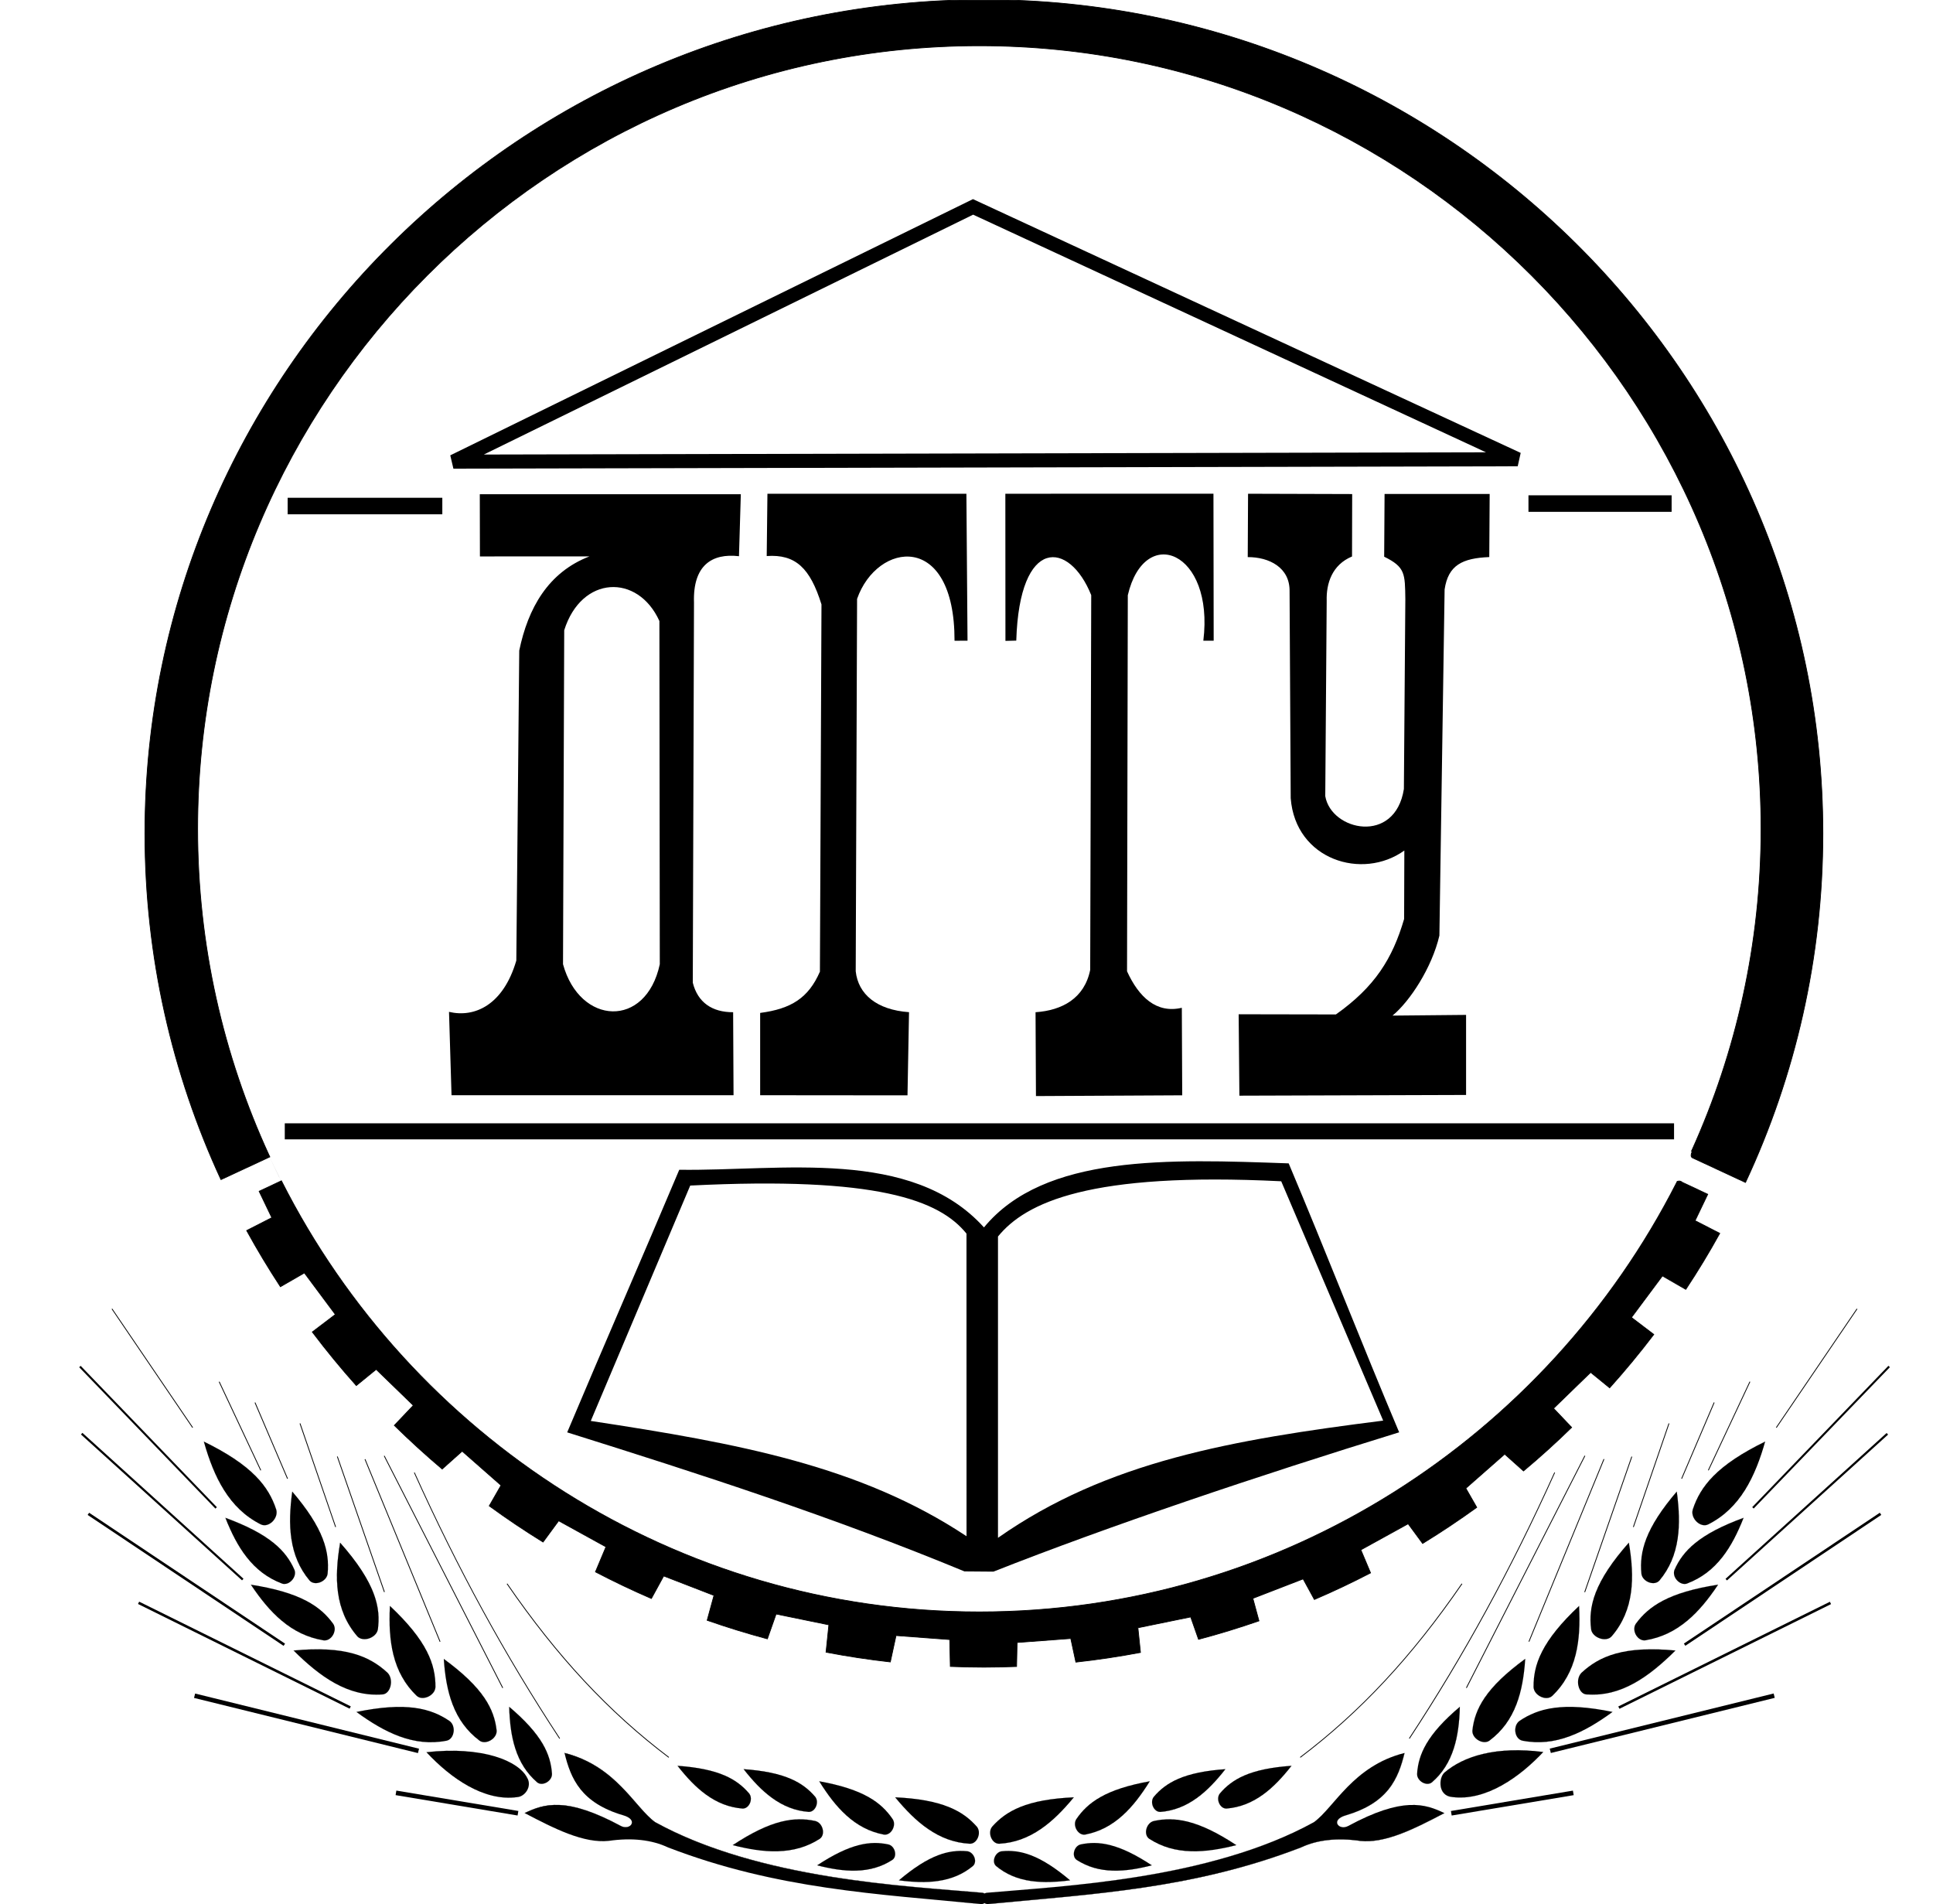 <svg xmlns="http://www.w3.org/2000/svg" width="132" height="130" viewBox="0 0 132 130" fill="none">
    <g clip-path="url(#clip0_468_10)">
        <path d="M19.229 80.639L19.218 80.617L19.196 80.627L17.717 81.322L17.695 81.333L17.705 81.356L18.56 83.136L16.866 84.002L16.844 84.014L16.856 84.037C17.568 85.333 18.33 86.599 19.137 87.831L19.15 87.851L19.17 87.839L20.787 86.908L22.9 89.745L21.346 90.925L21.326 90.94L21.341 90.96C22.284 92.208 23.275 93.415 24.316 94.581L24.332 94.598L24.35 94.583L25.689 93.494L28.224 95.952L26.943 97.3L26.926 97.317L26.944 97.335C27.984 98.356 29.065 99.341 30.179 100.284L30.196 100.298L30.212 100.283L31.561 99.079L34.214 101.41L33.42 102.795L33.409 102.814L33.427 102.828C34.606 103.688 35.822 104.502 37.065 105.271L37.085 105.283L37.098 105.264L38.15 103.831L41.379 105.611L40.67 107.298L40.661 107.319L40.681 107.329C41.916 107.973 43.177 108.574 44.461 109.129L44.481 109.138L44.492 109.118L45.323 107.598L48.755 108.926L48.297 110.602L48.291 110.625L48.313 110.632C49.649 111.099 51.006 111.517 52.381 111.886L52.403 111.892L52.411 111.87L52.999 110.196L56.601 110.934L56.41 112.78L56.408 112.803L56.43 112.807C57.861 113.082 59.31 113.301 60.777 113.466L60.8 113.468L60.804 113.446L61.189 111.666L64.855 111.94L64.894 113.753L64.895 113.776L64.918 113.777C65.674 113.807 66.432 113.826 67.193 113.826C67.933 113.826 68.667 113.807 69.397 113.78L69.421 113.779L69.421 113.756L69.455 112.141L73.12 111.867L73.462 113.458L73.467 113.481L73.49 113.478C74.963 113.316 76.421 113.097 77.858 112.825L77.881 112.821L77.878 112.798L77.706 111.135L81.308 110.397L81.837 111.904L81.845 111.925L81.867 111.92C83.249 111.554 84.612 111.136 85.95 110.672L85.972 110.664L85.966 110.642L85.555 109.127L88.987 107.799L89.744 109.185L89.754 109.205L89.775 109.196C91.068 108.644 92.333 108.043 93.573 107.399L93.593 107.389L93.584 107.368L92.93 105.815L96.159 104.035L97.135 105.362L97.148 105.38L97.168 105.368C98.42 104.6 99.639 103.785 100.827 102.928L100.845 102.915L100.834 102.896L100.099 101.612L102.752 99.28L104.021 100.415L104.037 100.429L104.053 100.415C105.177 99.476 106.261 98.494 107.308 97.472L107.325 97.455L107.308 97.437L106.089 96.156L108.623 93.698L109.901 94.739L109.919 94.754L109.935 94.736C110.979 93.574 111.974 92.369 112.919 91.128L112.934 91.108L112.915 91.093L111.409 89.949L113.523 87.112L115.099 88.019L115.12 88.031L115.133 88.011C115.946 86.782 116.711 85.519 117.426 84.226L117.438 84.203L117.415 84.192L115.753 83.34L116.607 81.56L116.618 81.537L116.595 81.527L114.883 80.723C114.807 80.661 114.743 80.637 114.686 80.633C114.631 80.629 114.584 80.645 114.545 80.658L114.539 80.66L114.53 80.663L114.525 80.672C114.514 80.694 114.506 80.712 114.5 80.724L114.493 80.738L114.491 80.742L114.491 80.742C114.491 80.742 114.491 80.743 114.491 80.743C105.648 98.106 87.611 110.05 66.877 110.05C46.104 110.05 28.041 98.06 19.229 80.639Z" fill="black" stroke="black" stroke-width="0.05"/>
        <path d="M115.565 78.57C115.567 78.57 115.569 78.569 115.571 78.568C115.534 78.654 115.51 78.724 115.496 78.781C115.48 78.847 115.477 78.898 115.486 78.939C115.506 79.024 115.574 79.053 115.639 79.079C115.639 79.079 115.639 79.079 115.64 79.079L119.173 80.722L119.196 80.732L119.206 80.709C122.589 73.46 124.481 65.395 124.481 56.901C124.481 25.55 98.742 -0.021 67.187 -0.021C35.632 -0.021 9.896 25.55 9.896 56.901C9.896 65.319 11.754 73.316 15.078 80.514L15.089 80.537L15.112 80.526L18.404 78.996L18.427 78.985L18.416 78.963C18.402 78.932 18.39 78.905 18.38 78.884C18.372 78.866 18.365 78.852 18.361 78.844C15.242 72.061 13.497 64.522 13.497 56.587C13.497 27.139 37.476 3.124 66.877 3.124C96.278 3.124 120.257 27.142 120.257 56.587C120.257 64.403 118.564 71.835 115.534 78.536L115.51 78.588L115.565 78.57Z" fill="black" stroke="black" stroke-width="0.05"/>
        <path fill-rule="evenodd" clip-rule="evenodd" d="M18.394 78.973C18.578 79.363 19.143 80.498 19.134 80.51C19.158 80.555 19.183 80.604 19.204 80.65" fill="black"/>
        <path fill-rule="evenodd" clip-rule="evenodd" d="M52.406 33.71L52.357 37.963C54.327 37.826 55.321 38.783 56.097 41.267L55.99 66.337C55.207 68.141 54.02 68.879 51.909 69.156V74.775L61.971 74.784L62.075 69.105C59.868 68.949 58.604 67.882 58.435 66.312L58.528 40.889C59.893 36.981 65.196 36.234 65.183 43.746L66.07 43.743L65.993 33.71H52.406Z" fill="black"/>
        <path fill-rule="evenodd" clip-rule="evenodd" d="M68.653 33.71L68.659 43.755L69.399 43.737C69.614 36.588 73.026 36.911 74.517 40.633L74.447 66.218C74.051 68.172 72.517 68.986 70.715 69.108L70.743 74.833L80.731 74.781L80.704 68.806C78.97 69.212 77.767 68.077 76.963 66.315L77.015 40.637C78.163 35.74 82.925 37.637 82.173 43.743H82.879L82.864 33.707L68.653 33.71Z" fill="black"/>
        <path fill-rule="evenodd" clip-rule="evenodd" d="M85.227 33.71L85.205 38.036C86.66 38.03 88.096 38.743 88.062 40.386L88.139 54.496C88.464 58.712 93.042 60.123 95.899 58.069L95.884 62.742C95.092 65.443 93.892 67.373 91.226 69.26L84.585 69.248L84.635 74.806L100.115 74.757V69.291L95.092 69.339C96.277 68.364 97.783 66.068 98.293 63.876L98.649 40.246C98.894 38.582 99.864 38.109 101.699 38.033L101.726 33.725H94.549L94.522 38.008C95.967 38.719 95.942 39.164 95.967 40.911L95.868 53.868C95.27 57.681 90.904 56.73 90.499 54.355L90.597 41.021C90.56 39.841 90.959 38.563 92.327 37.993L92.337 33.731L85.227 33.71Z" fill="black"/>
        <path fill-rule="evenodd" clip-rule="evenodd" d="M32.764 33.744H50.589L50.463 37.975C48.607 37.756 47.306 38.609 47.391 41.143L47.309 67.093C47.646 68.44 48.631 69.114 50.064 69.108L50.092 74.775H30.834L30.662 69.084C32.408 69.498 34.368 68.623 35.258 65.581L35.458 44.417C36.056 41.527 37.428 39.073 40.254 37.987L32.773 37.99L32.764 33.744ZM38.529 43.03L38.447 65.831C39.591 70.001 44.111 70.242 45.056 65.831L45.029 42.399C43.553 39.143 39.705 39.283 38.529 43.03Z" fill="black"/>
        <path fill-rule="evenodd" clip-rule="evenodd" d="M19.643 33.985H30.205V35.113H19.643V33.985Z" fill="black"/>
        <path fill-rule="evenodd" clip-rule="evenodd" d="M104.375 33.817H114.151V34.945H104.375V33.817Z" fill="black"/>
        <path fill-rule="evenodd" clip-rule="evenodd" d="M19.447 76.693H114.317V77.788H19.447V76.693Z" fill="black"/>
        <path d="M35.305 122.508C35.842 122.471 36.084 121.62 35.676 121.23C34.562 120.23 33.019 119.578 29.613 119.813C31.245 121.386 33.056 122.639 35.305 122.508Z" fill="black"/>
        <path fill-rule="evenodd" clip-rule="evenodd" d="M35.363 123.797L27.032 122.407Z" fill="black"/>
        <path d="M27.066 122.25L27.014 122.56L35.345 123.952L35.397 123.642L27.066 122.25Z" fill="black"/>
        <path d="M13.325 115.625L13.25 115.924L28.541 119.69L28.615 119.391L13.325 115.625Z" fill="black"/>
        <path d="M9.503 109.351L9.424 109.509L23.875 116.658L23.955 116.5L9.503 109.351Z" fill="black"/>
        <path d="M6.086 103.281L5.985 103.43L19.365 112.368L19.466 112.219L6.086 103.281Z" fill="black"/>
        <path d="M5.628 97.828L5.528 97.936L16.528 107.896L16.627 107.788L5.628 97.828Z" fill="black"/>
        <path d="M5.508 93.252L5.408 93.347L14.71 102.998L14.81 102.903L5.508 93.252Z" fill="black"/>
        <path d="M7.668 89.344L7.622 89.374L13.134 97.485L13.18 97.454L7.668 89.344Z" fill="black"/>
        <path d="M14.992 94.324L14.942 94.348L17.784 100.398L17.834 100.375L14.992 94.324Z" fill="black"/>
        <path d="M17.438 95.745L17.387 95.767L19.611 100.969L19.662 100.948L17.438 95.745Z" fill="black"/>
        <path d="M20.512 97.173L20.459 97.191L22.894 104.264L22.946 104.247L20.512 97.173Z" fill="black"/>
        <path d="M23.061 99.432L23.009 99.45L26.224 108.703L26.277 108.685L23.061 99.432Z" fill="black"/>
        <path d="M24.949 99.615L24.898 99.636L30.027 112.097L30.078 112.076L24.949 99.615Z" fill="black"/>
        <path d="M26.261 99.383L26.212 99.408L34.307 115.254L34.356 115.229L26.261 99.383Z" fill="black"/>
        <path d="M38.198 118.711C34.464 113.034 31.217 107.093 28.268 100.547L28.317 100.526C31.263 107.068 34.51 113.007 38.244 118.684L38.198 118.711Z" fill="black"/>
        <path d="M45.655 120.005C41.543 116.898 38.03 113.127 34.602 108.142L34.648 108.112C38.073 113.093 41.583 116.858 45.689 119.962L45.655 120.005Z" fill="black"/>
        <path fill-rule="evenodd" clip-rule="evenodd" d="M22.085 111.99C22.622 112.075 23.064 111.328 22.757 110.868C21.901 109.682 20.541 108.725 17.138 108.194C18.363 110.036 19.842 111.615 22.085 111.99Z" fill="black"/>
        <path d="M22.165 112C22.137 112 22.109 111.997 22.082 111.994C21.035 111.82 20.099 111.378 19.225 110.646C18.513 110.049 17.847 109.271 17.132 108.198L17.129 108.192H17.135C18.737 108.442 19.971 108.799 20.9 109.28C21.68 109.686 22.269 110.189 22.754 110.866C22.901 111.088 22.886 111.402 22.717 111.664C22.582 111.875 22.376 112 22.165 112ZM22.085 111.987C22.321 112.024 22.561 111.899 22.717 111.658C22.886 111.399 22.901 111.088 22.754 110.869C21.996 109.817 20.793 108.768 17.145 108.198C18.179 109.753 19.673 111.585 22.085 111.987Z" fill="black"/>
        <path fill-rule="evenodd" clip-rule="evenodd" d="M19.244 108.112C19.729 108.292 20.299 107.673 20.109 107.186C19.554 105.911 18.477 104.762 15.393 103.631C16.16 105.585 17.219 107.344 19.244 108.112Z" fill="black"/>
        <path d="M19.422 108.146C19.364 108.146 19.302 108.137 19.247 108.115L19.244 108.112C18.299 107.753 17.513 107.164 16.844 106.314C16.298 105.622 15.838 104.768 15.39 103.625L15.387 103.619L15.393 103.622C16.844 104.155 17.927 104.719 18.701 105.347C19.348 105.872 19.796 106.454 20.112 107.179C20.204 107.414 20.128 107.704 19.913 107.917C19.769 108.07 19.594 108.146 19.422 108.146ZM19.244 108.109C19.459 108.189 19.713 108.115 19.91 107.917C20.122 107.704 20.198 107.417 20.106 107.186C19.615 106.058 18.704 104.847 15.399 103.634C16.047 105.283 17.068 107.28 19.244 108.109Z" fill="black"/>
        <path fill-rule="evenodd" clip-rule="evenodd" d="M17.808 104.075C18.336 104.335 19.032 103.664 18.863 103.069C18.363 101.518 17.265 100.06 13.92 98.426C14.592 100.801 15.614 102.972 17.808 104.075Z" fill="black"/>
        <path d="M18.06 104.138C17.974 104.138 17.888 104.119 17.808 104.08C17.28 103.814 16.795 103.473 16.369 103.064C15.973 102.686 15.611 102.238 15.292 101.729C14.745 100.86 14.31 99.812 13.92 98.427L13.917 98.421L13.923 98.424C15.5 99.193 16.657 99.964 17.461 100.778C18.136 101.458 18.581 102.186 18.867 103.071C18.962 103.412 18.774 103.753 18.544 103.946C18.391 104.071 18.219 104.138 18.06 104.138ZM17.811 104.074C18.035 104.183 18.308 104.131 18.541 103.939C18.768 103.75 18.956 103.409 18.86 103.074C18.419 101.702 17.513 100.19 13.926 98.437C14.494 100.44 15.448 102.888 17.811 104.074Z" fill="black"/>
        <path fill-rule="evenodd" clip-rule="evenodd" d="M21.133 107.901C21.477 108.303 22.296 107.998 22.37 107.446C22.517 105.983 22.137 104.383 19.958 101.837C19.654 104.041 19.712 106.203 21.133 107.901Z" fill="black"/>
        <path d="M21.564 108.091C21.389 108.091 21.235 108.027 21.131 107.905C20.468 107.112 20.066 106.182 19.897 105.061C19.759 104.149 19.781 103.125 19.956 101.838V101.832L19.962 101.838C20.987 103.039 21.668 104.088 22.039 105.051C22.352 105.856 22.456 106.618 22.374 107.451C22.331 107.768 22.048 107.984 21.791 108.06C21.711 108.079 21.634 108.091 21.564 108.091ZM21.137 107.902C21.281 108.073 21.527 108.127 21.791 108.051C22.048 107.978 22.325 107.762 22.367 107.448C22.496 106.152 22.297 104.576 19.962 101.844C19.707 103.707 19.609 106.073 21.137 107.902Z" fill="black"/>
        <path fill-rule="evenodd" clip-rule="evenodd" d="M24.399 111.715C24.776 112.142 25.706 111.828 25.804 111.249C26.007 109.712 25.617 108.026 23.23 105.325C22.834 107.645 22.843 109.913 24.399 111.715Z" fill="black"/>
        <path d="M24.89 111.917C24.688 111.917 24.509 111.847 24.396 111.719C24.022 111.286 23.721 110.804 23.5 110.286C23.297 109.807 23.153 109.28 23.076 108.716C22.945 107.756 22.994 106.679 23.224 105.329V105.323L23.227 105.329C24.353 106.6 25.093 107.713 25.485 108.728C25.817 109.576 25.915 110.38 25.801 111.255C25.777 111.402 25.697 111.539 25.574 111.652C25.461 111.755 25.31 111.838 25.151 111.883C25.068 111.905 24.976 111.917 24.89 111.917ZM24.402 111.716C24.565 111.899 24.853 111.96 25.157 111.874C25.501 111.777 25.755 111.533 25.805 111.252C25.983 109.893 25.795 108.234 23.236 105.338C22.898 107.289 22.73 109.78 24.402 111.716Z" fill="black"/>
        <path fill-rule="evenodd" clip-rule="evenodd" d="M26.133 115.685C26.691 115.633 26.906 114.651 26.461 114.206C25.249 113.078 23.601 112.355 20.051 112.688C21.831 114.465 23.782 115.874 26.133 115.685Z" fill="black"/>
        <path d="M25.712 115.704C25.286 115.704 24.862 115.652 24.442 115.548C23.926 115.42 23.398 115.213 22.877 114.926C21.987 114.439 21.088 113.728 20.048 112.689L20.041 112.683H20.048C21.72 112.524 23.055 112.594 24.132 112.893C25.031 113.143 25.77 113.557 26.461 114.201C26.737 114.475 26.746 114.923 26.636 115.225C26.538 115.496 26.354 115.664 26.133 115.685H26.13C25.991 115.701 25.85 115.704 25.712 115.704ZM20.057 112.692C21.478 114.109 23.383 115.701 25.715 115.701C25.853 115.701 25.991 115.695 26.133 115.682H26.136C26.354 115.661 26.535 115.496 26.633 115.228C26.74 114.929 26.734 114.484 26.458 114.21C25.55 113.365 24.325 112.609 21.674 112.609C21.186 112.609 20.649 112.634 20.057 112.692Z" fill="black"/>
        <path fill-rule="evenodd" clip-rule="evenodd" d="M30.497 118.844C31.037 118.735 31.166 117.838 30.696 117.497C29.426 116.634 27.769 116.18 24.344 116.881C26.219 118.259 28.229 119.283 30.497 118.844Z" fill="black"/>
        <path d="M29.428 118.951C28.723 118.951 28.011 118.816 27.271 118.545C26.366 118.213 25.436 117.685 24.341 116.884L24.334 116.881H24.341C25.955 116.551 27.256 116.46 28.324 116.6C29.217 116.719 29.971 117.003 30.692 117.493C30.959 117.688 31.021 118.051 30.959 118.323C30.898 118.603 30.723 118.801 30.49 118.847C30.14 118.917 29.787 118.951 29.428 118.951ZM24.353 116.884C25.933 118.042 28.06 119.313 30.496 118.841C30.726 118.795 30.898 118.6 30.959 118.323C31.018 118.054 30.959 117.695 30.696 117.499C29.569 116.737 28.023 116.134 24.353 116.884Z" fill="black"/>
        <path fill-rule="evenodd" clip-rule="evenodd" d="M28.45 115.776C28.855 116.157 29.702 115.764 29.733 115.187C29.751 113.666 29.196 112.06 26.627 109.645C26.508 111.947 26.771 114.163 28.45 115.776Z" fill="black"/>
        <path d="M28.861 115.932C28.701 115.932 28.554 115.88 28.45 115.779C27.667 115.026 27.145 114.109 26.863 112.972C26.63 112.045 26.556 110.99 26.624 109.649V109.643L26.63 109.649C27.839 110.786 28.668 111.801 29.155 112.755C29.564 113.554 29.751 114.328 29.738 115.194C29.732 115.337 29.671 115.481 29.567 115.603C29.468 115.715 29.336 115.81 29.189 115.868C29.076 115.908 28.965 115.932 28.861 115.932ZM28.453 115.776C28.625 115.938 28.907 115.972 29.183 115.862C29.499 115.734 29.714 115.472 29.729 115.194C29.748 113.85 29.383 112.246 26.63 109.661C26.529 111.597 26.648 114.042 28.453 115.776Z" fill="black"/>
        <path fill-rule="evenodd" clip-rule="evenodd" d="M32.742 118.838C33.175 119.155 33.948 118.698 33.911 118.155C33.761 116.722 33.049 115.268 30.306 113.262C30.45 115.436 30.95 117.494 32.742 118.838Z" fill="black"/>
        <path d="M33.08 118.944C32.954 118.944 32.837 118.911 32.742 118.84C31.905 118.212 31.303 117.402 30.904 116.362C30.579 115.514 30.389 114.53 30.306 113.261V113.255L30.312 113.258C31.604 114.204 32.512 115.075 33.086 115.92C33.568 116.627 33.832 117.337 33.918 118.151C33.936 118.411 33.764 118.679 33.479 118.834C33.344 118.908 33.209 118.944 33.08 118.944ZM32.745 118.834C32.936 118.975 33.215 118.972 33.476 118.828C33.758 118.676 33.927 118.411 33.908 118.151C33.776 116.886 33.249 115.417 30.312 113.265C30.432 115.103 30.818 117.389 32.745 118.834Z" fill="black"/>
        <path fill-rule="evenodd" clip-rule="evenodd" d="M35.32 122.695C35.857 122.658 36.348 121.951 35.998 121.378C35.424 120.234 32.991 119.201 29.124 119.631C30.747 121.375 33.061 123.015 35.32 122.695Z" fill="black"/>
        <path d="M34.74 122.737C33.868 122.737 32.942 122.469 31.981 121.938C31.021 121.408 30.033 120.609 29.121 119.633L29.118 119.627H29.124C30.901 119.429 32.515 119.527 33.798 119.911C34.362 120.078 34.844 120.298 35.228 120.56C35.593 120.81 35.854 121.085 36.001 121.377C36.151 121.627 36.157 121.926 36.013 122.2C35.866 122.484 35.593 122.679 35.32 122.697C35.13 122.725 34.936 122.737 34.74 122.737ZM29.13 119.633C30.039 120.606 32.3 122.731 34.746 122.731C34.936 122.731 35.126 122.719 35.32 122.691C35.593 122.673 35.863 122.478 36.01 122.197C36.151 121.926 36.148 121.627 35.998 121.38C35.516 120.417 33.746 119.533 30.88 119.533C30.333 119.533 29.753 119.566 29.13 119.633Z" fill="black"/>
        <path fill-rule="evenodd" clip-rule="evenodd" d="M36.673 121.682C37.032 121.987 37.707 121.603 37.692 121.109C37.609 119.804 37.047 118.456 34.773 116.533C34.826 118.511 35.188 120.395 36.673 121.682Z" fill="black"/>
        <path d="M36.983 121.794C36.866 121.794 36.762 121.757 36.676 121.687L36.67 121.681C35.977 121.081 35.489 120.325 35.182 119.364C34.93 118.584 34.801 117.681 34.77 116.529V116.523L34.777 116.529C35.848 117.434 36.593 118.261 37.06 119.05C37.446 119.712 37.649 120.364 37.698 121.108C37.707 121.392 37.492 121.62 37.278 121.724C37.176 121.77 37.078 121.794 36.983 121.794ZM36.673 121.678C36.826 121.809 37.05 121.825 37.271 121.718C37.486 121.617 37.698 121.389 37.689 121.108C37.615 119.956 37.213 118.602 34.777 116.538C34.823 118.209 35.077 120.297 36.673 121.678Z" fill="black"/>
        <path fill-rule="evenodd" clip-rule="evenodd" d="M67 129.996C59.979 129.319 53.017 128.983 45.618 126.13C44.501 125.606 43.145 125.456 41.559 125.685C39.84 125.859 37.84 124.84 35.83 123.785C37.164 123.151 38.683 122.661 42.409 124.676C43.041 124.996 43.648 124.246 42.544 123.932C39.693 123.093 38.972 121.447 38.551 119.685C42.071 120.578 43.323 123.377 44.731 124.407C51.878 128.34 61.845 128.767 67.058 129.227C67.506 129.252 67.46 130.023 67 129.996Z" fill="black"/>
        <path d="M67.025 129.998C67.015 129.998 67.009 129.998 67 129.998C66.165 129.919 65.315 129.839 64.496 129.766C61.458 129.492 58.316 129.205 55.183 128.681C53.495 128.397 51.949 128.071 50.448 127.681C48.764 127.242 47.183 126.736 45.618 126.129C44.504 125.608 43.139 125.459 41.559 125.684C40.782 125.763 39.88 125.602 38.8 125.196C37.855 124.84 36.894 124.346 35.826 123.785L35.82 123.782L35.826 123.779C36.471 123.474 37.186 123.178 38.22 123.23C39.349 123.285 40.721 123.757 42.408 124.669C42.669 124.8 42.903 124.742 43.022 124.654C43.12 124.581 43.166 124.477 43.148 124.373C43.13 124.267 43.022 124.068 42.544 123.931C41.236 123.547 40.285 122.965 39.635 122.154C39.012 121.373 38.735 120.468 38.548 119.681V119.675H38.554C39.647 119.953 40.617 120.434 41.516 121.151C42.295 121.773 42.903 122.468 43.437 123.084C43.906 123.623 44.308 124.087 44.734 124.398C51.166 127.937 60.056 128.65 65.368 129.077C65.972 129.126 66.543 129.172 67.061 129.218C67.184 129.224 67.279 129.288 67.335 129.394C67.405 129.532 67.393 129.718 67.307 129.846C67.236 129.946 67.138 129.998 67.025 129.998ZM67 129.992C67.123 129.998 67.227 129.949 67.295 129.849C67.377 129.724 67.39 129.541 67.322 129.403C67.27 129.297 67.175 129.236 67.055 129.23C66.537 129.184 65.966 129.138 65.361 129.089C62.56 128.864 59.071 128.583 55.401 127.913C53.406 127.547 51.553 127.096 49.893 126.574C47.969 125.968 46.229 125.239 44.725 124.413C44.299 124.102 43.897 123.635 43.427 123.099C42.347 121.858 41.006 120.319 38.554 119.694C38.935 121.291 39.592 123.065 42.544 123.934C43.028 124.071 43.133 124.273 43.154 124.379C43.173 124.486 43.127 124.593 43.028 124.666C42.906 124.757 42.672 124.815 42.408 124.681C38.769 122.712 37.223 123.132 35.839 123.788C37.557 124.69 39.484 125.702 41.169 125.702C41.301 125.702 41.433 125.696 41.562 125.684C42.353 125.571 43.096 125.553 43.768 125.626C44.443 125.699 45.066 125.87 45.621 126.132C52.139 128.647 58.423 129.218 64.499 129.766C65.315 129.833 66.165 129.91 67 129.992Z" fill="black"/>
        <path fill-rule="evenodd" clip-rule="evenodd" d="M66.429 127.406C66.764 127.123 66.509 126.452 66.049 126.391C64.831 126.272 63.502 126.586 61.385 128.376C63.223 128.619 65.018 128.571 66.429 127.406Z" fill="black"/>
        <path d="M63.002 128.499C62.517 128.499 61.986 128.459 61.388 128.377H61.381L61.388 128.371C62.385 127.526 63.259 126.968 64.057 126.663C64.726 126.407 65.361 126.319 66.055 126.386C66.316 126.419 66.497 126.651 66.561 126.861C66.626 127.081 66.579 127.285 66.435 127.407C65.775 127.953 65.002 128.282 64.069 128.422C63.735 128.474 63.382 128.499 63.002 128.499ZM61.394 128.371C62.943 128.578 64.913 128.657 66.429 127.404C66.57 127.285 66.616 127.084 66.552 126.864C66.49 126.654 66.309 126.425 66.052 126.392C64.975 126.288 63.664 126.453 61.394 128.371Z" fill="black"/>
        <path fill-rule="evenodd" clip-rule="evenodd" d="M60.93 126.986C61.295 126.745 61.123 126.047 60.675 125.931C59.482 125.669 58.122 125.824 55.805 127.352C57.6 127.815 59.389 127.977 60.93 126.986Z" fill="black"/>
        <path d="M58.276 127.721C57.558 127.721 56.766 127.602 55.806 127.355L55.799 127.352L55.806 127.349C56.898 126.63 57.831 126.178 58.662 125.968C59.356 125.791 59.997 125.779 60.678 125.928C60.936 125.993 61.087 126.242 61.123 126.462C61.163 126.688 61.09 126.886 60.933 126.989C60.215 127.453 59.408 127.691 58.463 127.718C58.401 127.721 58.34 127.721 58.276 127.721ZM55.815 127.349C57.328 127.739 59.273 128.047 60.93 126.983C61.083 126.88 61.154 126.688 61.117 126.462C61.08 126.246 60.93 125.999 60.675 125.935C59.62 125.703 58.297 125.715 55.815 127.349Z" fill="black"/>
        <path fill-rule="evenodd" clip-rule="evenodd" d="M55.97 125.551C56.394 125.27 56.194 124.463 55.676 124.331C54.292 124.027 52.721 124.206 50.039 125.975C52.113 126.508 54.184 126.697 55.97 125.551Z" fill="black"/>
        <path d="M52.897 126.398C52.065 126.398 51.151 126.261 50.037 125.975L50.031 125.972L50.037 125.968C51.301 125.136 52.381 124.612 53.345 124.368C54.148 124.164 54.891 124.151 55.677 124.322C55.974 124.398 56.149 124.685 56.192 124.938C56.238 125.2 56.155 125.429 55.974 125.548C55.143 126.084 54.207 126.359 53.117 126.392C53.041 126.398 52.97 126.398 52.897 126.398ZM50.046 125.972C51.798 126.423 54.053 126.779 55.968 125.548C56.149 125.429 56.229 125.203 56.183 124.944C56.14 124.694 55.965 124.408 55.674 124.334C54.449 124.063 52.921 124.078 50.046 125.972Z" fill="black"/>
        <path fill-rule="evenodd" clip-rule="evenodd" d="M66.214 125.877C66.727 125.902 67.049 125.124 66.705 124.71C65.76 123.643 64.376 122.859 61.133 122.71C62.501 124.378 64.076 125.759 66.214 125.877Z" fill="black"/>
        <path d="M66.236 125.883C66.23 125.883 66.22 125.883 66.214 125.883C65.217 125.825 64.29 125.499 63.382 124.877C62.642 124.374 61.928 123.685 61.13 122.716L61.123 122.709H61.13C62.658 122.78 63.852 122.993 64.778 123.365C65.555 123.676 66.165 124.103 66.702 124.709C66.899 124.947 66.868 125.286 66.751 125.517C66.641 125.746 66.448 125.883 66.236 125.883ZM66.214 125.874C66.22 125.874 66.23 125.874 66.236 125.874C66.444 125.874 66.635 125.74 66.751 125.511C66.868 125.283 66.895 124.947 66.702 124.712C65.868 123.77 64.616 122.874 61.139 122.716C62.296 124.118 63.916 125.746 66.214 125.874Z" fill="black"/>
        <path fill-rule="evenodd" clip-rule="evenodd" d="M60.35 125.252C60.831 125.337 61.233 124.645 60.963 124.209C60.206 123.081 58.996 122.164 55.946 121.615C57.026 123.365 58.34 124.868 60.35 125.252Z" fill="black"/>
        <path d="M60.433 125.264C60.405 125.264 60.378 125.261 60.35 125.258C59.411 125.078 58.576 124.652 57.8 123.95C57.165 123.38 56.576 122.64 55.944 121.621L55.94 121.615H55.947C57.383 121.874 58.484 122.228 59.316 122.694C60.012 123.085 60.534 123.566 60.967 124.21C61.123 124.46 61.05 124.777 60.911 124.981C60.786 125.161 60.611 125.264 60.433 125.264ZM60.35 125.249C60.553 125.286 60.761 125.182 60.905 124.975C61.044 124.774 61.114 124.46 60.961 124.213C60.292 123.216 59.221 122.213 55.953 121.621C56.864 123.094 58.19 124.838 60.35 125.249Z" fill="black"/>
        <path fill-rule="evenodd" clip-rule="evenodd" d="M55.21 123.703C55.661 123.733 55.965 123.053 55.67 122.678C54.857 121.715 53.648 120.989 50.782 120.788C51.954 122.294 53.317 123.55 55.21 123.703Z" fill="black"/>
        <path d="M55.241 123.709C55.232 123.709 55.219 123.709 55.21 123.709C54.327 123.639 53.513 123.328 52.725 122.758C52.083 122.295 51.464 121.673 50.779 120.795L50.776 120.789H50.782C52.132 120.883 53.185 121.1 53.998 121.447C54.679 121.74 55.21 122.13 55.674 122.679C55.842 122.892 55.809 123.191 55.701 123.395C55.594 123.593 55.422 123.709 55.241 123.709ZM55.21 123.7C55.404 123.712 55.581 123.596 55.695 123.392C55.802 123.191 55.836 122.895 55.667 122.685C54.949 121.831 53.86 121.014 50.788 120.798C51.779 122.063 53.179 123.535 55.21 123.7Z" fill="black"/>
        <path fill-rule="evenodd" clip-rule="evenodd" d="M50.697 123.475C51.148 123.505 51.452 122.825 51.157 122.45C50.344 121.487 49.135 120.761 46.269 120.56C47.441 122.063 48.803 123.319 50.697 123.475Z" fill="black"/>
        <path d="M50.727 123.478C50.718 123.478 50.706 123.478 50.697 123.478C49.813 123.408 49 123.097 48.211 122.527C47.57 122.063 46.95 121.441 46.266 120.563L46.263 120.557H46.269C47.619 120.652 48.671 120.868 49.484 121.216C50.166 121.508 50.697 121.899 51.16 122.447C51.329 122.661 51.295 122.959 51.188 123.164C51.08 123.362 50.908 123.478 50.727 123.478ZM50.697 123.469C50.887 123.481 51.068 123.365 51.178 123.161C51.286 122.959 51.319 122.664 51.151 122.453C50.433 121.6 49.343 120.783 46.272 120.566C47.266 121.831 48.665 123.304 50.697 123.469Z" fill="black"/>
        <path fill-rule="evenodd" clip-rule="evenodd" d="M99.097 123.797L107.428 122.407Z" fill="black"/>
        <path d="M107.411 122.252L99.08 123.644L99.132 123.953L107.463 122.562L107.411 122.252Z" fill="black"/>
        <path d="M121.119 115.621L105.828 119.385L105.903 119.684L121.193 115.919L121.119 115.621Z" fill="black"/>
        <path d="M124.96 109.359L110.508 116.508L110.588 116.666L125.039 109.518L124.96 109.359Z" fill="black"/>
        <path d="M128.368 103.28L114.988 112.214L115.089 112.364L128.469 103.429L128.368 103.28Z" fill="black"/>
        <path d="M128.833 97.837L117.832 107.795L117.931 107.903L128.932 97.945L128.833 97.837Z" fill="black"/>
        <path d="M128.956 93.248L119.655 102.899L119.754 102.994L129.056 93.343L128.956 93.248Z" fill="black"/>
        <path d="M126.79 89.345L121.276 97.454L121.322 97.485L126.836 89.376L126.79 89.345Z" fill="black"/>
        <path d="M119.474 94.321L116.634 100.372L116.684 100.395L119.524 94.344L119.474 94.321Z" fill="black"/>
        <path d="M117.031 95.742L114.809 100.946L114.86 100.967L117.082 95.764L117.031 95.742Z" fill="black"/>
        <path d="M113.945 97.174L111.513 104.248L111.566 104.265L113.997 97.192L113.945 97.174Z" fill="black"/>
        <path d="M111.407 99.44L108.189 108.693L108.242 108.711L111.459 99.458L111.407 99.44Z" fill="black"/>
        <path d="M109.506 99.607L104.381 112.07L104.432 112.091L109.557 99.628L109.506 99.607Z" fill="black"/>
        <path d="M108.205 99.378L100.111 115.226L100.161 115.251L108.254 99.403L108.205 99.378Z" fill="black"/>
        <path d="M96.261 118.712L96.215 118.681C99.947 113.008 103.193 107.069 106.142 100.523L106.191 100.545C103.242 107.093 99.996 113.035 96.261 118.712Z" fill="black"/>
        <path d="M88.805 120.005L88.771 119.962C92.88 116.859 96.387 113.094 99.812 108.112L99.858 108.143C96.43 113.127 92.917 116.895 88.805 120.005Z" fill="black"/>
        <path fill-rule="evenodd" clip-rule="evenodd" d="M112.374 111.989C111.837 112.075 111.396 111.328 111.702 110.868C112.559 109.682 113.918 108.724 117.321 108.194C116.097 110.035 114.618 111.614 112.374 111.989Z" fill="black"/>
        <path d="M112.295 111.999C112.083 111.999 111.878 111.874 111.74 111.66C111.571 111.398 111.555 111.084 111.703 110.862C112.191 110.185 112.78 109.682 113.559 109.276C114.489 108.792 115.723 108.435 117.324 108.188H117.33L117.327 108.194C116.612 109.267 115.95 110.048 115.235 110.642C114.36 111.374 113.424 111.816 112.378 111.99C112.35 111.996 112.323 111.999 112.295 111.999ZM117.315 108.197C113.667 108.764 112.464 109.816 111.706 110.868C111.559 111.087 111.574 111.398 111.743 111.657C111.896 111.895 112.138 112.023 112.375 111.987C114.787 111.584 116.281 109.752 117.315 108.197Z" fill="black"/>
        <path fill-rule="evenodd" clip-rule="evenodd" d="M115.213 108.112C114.728 108.292 114.158 107.673 114.348 107.185C114.903 105.911 115.98 104.761 119.064 103.63C118.3 105.585 117.241 107.344 115.213 108.112Z" fill="black"/>
        <path d="M115.035 108.146C114.867 108.146 114.689 108.066 114.544 107.92C114.333 107.707 114.253 107.417 114.345 107.182C114.661 106.457 115.109 105.875 115.756 105.35C116.53 104.722 117.61 104.158 119.064 103.625L119.071 103.622L119.067 103.628C118.619 104.768 118.159 105.622 117.613 106.317C116.944 107.167 116.158 107.756 115.213 108.115L115.21 108.118C115.155 108.137 115.097 108.146 115.035 108.146ZM119.061 103.634C115.756 104.847 114.845 106.057 114.354 107.185C114.262 107.417 114.342 107.704 114.551 107.917C114.747 108.115 114.999 108.188 115.213 108.109H115.216C117.392 107.28 118.414 105.283 119.061 103.634Z" fill="black"/>
        <path fill-rule="evenodd" clip-rule="evenodd" d="M116.651 104.075C116.123 104.335 115.427 103.664 115.595 103.069C116.095 101.518 117.194 100.06 120.539 98.426C119.864 100.801 118.845 102.972 116.651 104.075Z" fill="black"/>
        <path d="M116.4 104.138C116.238 104.138 116.069 104.071 115.912 103.946C115.682 103.756 115.495 103.412 115.59 103.071C115.876 102.186 116.321 101.458 116.996 100.778C117.8 99.964 118.96 99.196 120.534 98.424L120.54 98.421L120.537 98.427C120.144 99.812 119.708 100.86 119.165 101.729C118.846 102.238 118.484 102.686 118.088 103.064C117.662 103.473 117.177 103.814 116.649 104.08C116.572 104.119 116.489 104.138 116.4 104.138ZM120.534 98.437C116.947 100.19 116.041 101.702 115.599 103.074C115.504 103.412 115.692 103.753 115.919 103.939C116.152 104.131 116.425 104.183 116.649 104.074C119.012 102.888 119.966 100.44 120.534 98.437Z" fill="black"/>
        <path fill-rule="evenodd" clip-rule="evenodd" d="M113.325 107.902C112.982 108.305 112.162 108 112.089 107.448C111.942 105.985 112.322 104.384 114.501 101.838C114.805 104.043 114.746 106.204 113.325 107.902Z" fill="black"/>
        <path d="M112.896 108.091C112.822 108.091 112.746 108.079 112.669 108.058C112.411 107.982 112.129 107.765 112.086 107.448C112.003 106.616 112.107 105.851 112.42 105.049C112.792 104.089 113.473 103.037 114.498 101.836L114.504 101.83V101.836C114.682 103.122 114.7 104.147 114.562 105.058C114.393 106.18 113.991 107.11 113.329 107.902C113.224 108.027 113.071 108.091 112.896 108.091ZM114.498 101.845C112.163 104.576 111.963 106.153 112.092 107.448C112.135 107.762 112.414 107.976 112.669 108.052C112.933 108.128 113.178 108.073 113.323 107.902C114.851 106.073 114.752 103.708 114.498 101.845Z" fill="black"/>
        <path fill-rule="evenodd" clip-rule="evenodd" d="M110.061 111.715C109.684 112.142 108.754 111.828 108.656 111.249C108.453 109.712 108.843 108.026 111.23 105.325C111.626 107.645 111.617 109.913 110.061 111.715Z" fill="black"/>
        <path d="M109.57 111.917C109.484 111.917 109.395 111.905 109.303 111.877C109.143 111.831 108.993 111.749 108.88 111.645C108.757 111.533 108.677 111.395 108.652 111.249C108.539 110.374 108.637 109.572 108.968 108.722C109.364 107.707 110.104 106.594 111.227 105.323L111.23 105.316V105.323C111.463 106.673 111.509 107.749 111.377 108.71C111.301 109.274 111.159 109.801 110.954 110.28C110.733 110.798 110.432 111.28 110.058 111.712C109.947 111.85 109.769 111.917 109.57 111.917ZM111.227 105.335C108.668 108.231 108.478 109.889 108.659 111.249C108.708 111.53 108.959 111.773 109.306 111.871C109.61 111.956 109.898 111.895 110.061 111.712C111.73 109.78 111.561 107.289 111.227 105.335Z" fill="black"/>
        <path fill-rule="evenodd" clip-rule="evenodd" d="M108.326 115.684C107.768 115.632 107.553 114.651 107.998 114.205C109.21 113.077 110.858 112.355 114.408 112.687C112.628 114.465 110.677 115.873 108.326 115.684Z" fill="black"/>
        <path d="M108.747 115.703C108.609 115.703 108.468 115.697 108.33 115.688H108.327C108.106 115.667 107.922 115.499 107.824 115.228C107.713 114.926 107.722 114.478 107.999 114.203C108.689 113.56 109.428 113.145 110.328 112.895C111.402 112.597 112.736 112.526 114.412 112.685H114.418L114.412 112.691C113.372 113.731 112.472 114.441 111.583 114.929C111.061 115.215 110.533 115.426 110.018 115.551C109.6 115.651 109.174 115.703 108.747 115.703ZM108.324 115.682C108.465 115.694 108.603 115.7 108.741 115.7C111.076 115.7 112.982 114.109 114.4 112.691C110.591 112.334 109.072 113.209 107.999 114.209C107.725 114.481 107.716 114.929 107.824 115.228C107.925 115.493 108.106 115.657 108.324 115.682Z" fill="black"/>
        <path fill-rule="evenodd" clip-rule="evenodd" d="M103.964 118.842C103.423 118.733 103.295 117.836 103.764 117.495C105.034 116.632 106.692 116.178 110.116 116.879C108.241 118.257 106.231 119.281 103.964 118.842Z" fill="black"/>
        <path d="M105.031 118.95C104.675 118.95 104.319 118.916 103.964 118.846C103.733 118.797 103.555 118.602 103.494 118.322C103.433 118.05 103.494 117.687 103.761 117.492C104.485 117.002 105.237 116.718 106.13 116.599C107.198 116.456 108.502 116.547 110.113 116.88H110.119L110.113 116.883C109.021 117.684 108.088 118.212 107.182 118.544C106.449 118.815 105.737 118.95 105.031 118.95ZM103.964 118.84C106.4 119.309 108.526 118.041 110.107 116.883C108.919 116.639 107.956 116.538 107.155 116.538C105.479 116.538 104.528 116.98 103.767 117.498C103.503 117.694 103.442 118.05 103.503 118.322C103.562 118.599 103.733 118.794 103.964 118.84Z" fill="black"/>
        <path fill-rule="evenodd" clip-rule="evenodd" d="M106.007 115.777C105.602 116.158 104.755 115.765 104.724 115.188C104.706 113.667 105.261 112.061 107.829 109.646C107.952 111.948 107.688 114.164 106.007 115.777Z" fill="black"/>
        <path d="M105.599 115.933C105.495 115.933 105.384 115.911 105.274 115.865C105.126 115.808 104.994 115.713 104.896 115.6C104.792 115.478 104.731 115.335 104.724 115.192C104.712 114.326 104.899 113.552 105.307 112.753C105.795 111.799 106.621 110.783 107.833 109.646L107.839 109.64V109.646C107.91 110.988 107.833 112.042 107.6 112.969C107.314 114.106 106.796 115.024 106.013 115.777C105.906 115.881 105.759 115.933 105.599 115.933ZM107.83 109.655C105.074 112.244 104.712 113.844 104.731 115.189C104.746 115.469 104.958 115.731 105.277 115.856C105.556 115.966 105.835 115.936 106.007 115.771C107.811 114.042 107.931 111.597 107.83 109.655Z" fill="black"/>
        <path fill-rule="evenodd" clip-rule="evenodd" d="M101.718 118.837C101.285 119.154 100.512 118.697 100.549 118.154C100.699 116.721 101.411 115.267 104.154 113.261C104.01 115.435 103.51 117.493 101.718 118.837Z" fill="black"/>
        <path d="M101.38 118.943C101.251 118.943 101.113 118.907 100.981 118.834C100.699 118.678 100.527 118.413 100.542 118.151C100.628 117.337 100.892 116.626 101.374 115.916C101.951 115.068 102.856 114.2 104.148 113.255L104.154 113.251V113.258C104.071 114.526 103.881 115.511 103.556 116.358C103.157 117.398 102.555 118.209 101.718 118.837C101.623 118.907 101.506 118.943 101.38 118.943ZM104.148 113.267C101.211 115.419 100.684 116.885 100.552 118.154C100.533 118.41 100.705 118.675 100.984 118.83C101.245 118.974 101.524 118.974 101.715 118.837C103.642 117.388 104.028 115.102 104.148 113.267Z" fill="black"/>
        <path fill-rule="evenodd" clip-rule="evenodd" d="M99.16 122.688C98.209 122.606 98.224 121.42 98.632 121.026C99.924 119.917 102.131 119.203 105.386 119.615C103.788 121.319 101.455 122.99 99.16 122.688Z" fill="black"/>
        <path d="M99.711 122.728C99.523 122.728 99.339 122.715 99.158 122.691C98.802 122.66 98.541 122.465 98.425 122.142C98.29 121.764 98.382 121.264 98.627 121.026C99.324 120.429 100.211 119.999 101.269 119.749C102.466 119.465 103.85 119.42 105.384 119.615H105.39L105.387 119.621C104.755 120.295 103.749 121.237 102.534 121.907C101.552 122.45 100.607 122.728 99.711 122.728ZM103.62 119.505C101.536 119.505 99.803 120.029 98.633 121.029C98.388 121.264 98.299 121.761 98.434 122.139C98.548 122.459 98.805 122.654 99.161 122.685C99.345 122.709 99.526 122.721 99.707 122.721C102.184 122.721 104.467 120.593 105.381 119.621C104.771 119.542 104.185 119.505 103.62 119.505Z" fill="black"/>
        <path fill-rule="evenodd" clip-rule="evenodd" d="M97.787 121.682C97.428 121.987 96.753 121.603 96.769 121.109C96.851 119.804 97.413 118.456 99.687 116.533C99.635 118.511 99.272 120.395 97.787 121.682Z" fill="black"/>
        <path d="M97.477 121.794C97.382 121.794 97.284 121.77 97.185 121.724C96.971 121.62 96.756 121.392 96.765 121.108C96.811 120.364 97.013 119.712 97.403 119.05C97.867 118.261 98.612 117.434 99.686 116.529L99.692 116.523V116.529C99.662 117.681 99.533 118.584 99.281 119.364C98.974 120.322 98.486 121.081 97.793 121.681L97.787 121.687C97.698 121.757 97.59 121.794 97.477 121.794ZM99.68 116.541C97.244 118.605 96.842 119.956 96.768 121.111C96.759 121.389 96.971 121.617 97.185 121.718C97.406 121.825 97.63 121.809 97.784 121.678L97.787 121.675C99.382 120.297 99.637 118.209 99.68 116.541Z" fill="black"/>
        <path fill-rule="evenodd" clip-rule="evenodd" d="M67.46 129.995C74.481 129.318 81.443 128.982 88.841 126.129C89.959 125.605 91.315 125.455 92.901 125.684C94.62 125.858 96.62 124.839 98.63 123.784C97.295 123.15 95.776 122.66 92.051 124.675C91.419 124.995 90.811 124.245 91.916 123.931C94.767 123.092 95.488 121.446 95.908 119.684C92.389 120.577 91.137 123.376 89.728 124.406C82.582 128.339 72.615 128.766 67.401 129.226C66.953 129.251 66.999 130.022 67.46 129.995Z" fill="black"/>
        <path d="M67.436 129.998C67.322 129.998 67.224 129.946 67.159 129.852C67.073 129.724 67.061 129.538 67.132 129.401C67.187 129.294 67.282 129.23 67.405 129.224C67.924 129.178 68.494 129.132 69.099 129.084C74.41 128.657 83.3 127.943 89.732 124.404C90.155 124.093 90.56 123.63 91.03 123.09C91.564 122.474 92.171 121.779 92.951 121.157C93.85 120.441 94.819 119.956 95.912 119.682H95.918V119.688C95.731 120.471 95.455 121.38 94.832 122.16C94.181 122.971 93.23 123.553 91.923 123.938C91.444 124.075 91.337 124.273 91.318 124.38C91.3 124.483 91.343 124.587 91.444 124.66C91.564 124.748 91.797 124.806 92.058 124.675C93.745 123.761 95.114 123.291 96.246 123.236C97.28 123.185 97.995 123.48 98.64 123.785L98.646 123.788L98.64 123.791C97.572 124.352 96.612 124.846 95.666 125.203C94.586 125.611 93.684 125.77 92.908 125.691C91.327 125.465 89.962 125.614 88.848 126.136C87.28 126.739 85.7 127.248 84.018 127.687C82.518 128.078 80.968 128.407 79.283 128.687C76.15 129.212 73.008 129.495 69.97 129.773C69.148 129.846 68.301 129.925 67.466 130.004C67.451 129.998 67.445 129.998 67.436 129.998ZM95.906 119.688C93.451 120.313 92.11 121.855 91.033 123.093C90.563 123.633 90.158 124.096 89.735 124.407C88.228 125.236 86.491 125.962 84.567 126.572C82.907 127.096 81.057 127.544 79.059 127.91C75.389 128.584 71.903 128.861 69.099 129.087C68.494 129.135 67.924 129.181 67.405 129.227C67.285 129.233 67.19 129.294 67.138 129.401C67.07 129.535 67.08 129.718 67.165 129.846C67.233 129.946 67.337 129.998 67.46 129.989C68.295 129.91 69.145 129.831 69.967 129.757C76.043 129.206 82.324 128.639 88.845 126.123C89.4 125.861 90.026 125.694 90.698 125.617C91.373 125.544 92.116 125.562 92.905 125.675C94.675 125.855 96.774 124.755 98.627 123.779C97.244 123.124 95.697 122.703 92.058 124.672C91.794 124.806 91.561 124.745 91.438 124.657C91.337 124.584 91.291 124.477 91.312 124.37C91.334 124.264 91.438 124.063 91.923 123.925C94.872 123.06 95.525 121.285 95.906 119.688Z" fill="black"/>
        <path fill-rule="evenodd" clip-rule="evenodd" d="M68.03 127.407C67.696 127.123 67.95 126.452 68.411 126.391C69.629 126.273 70.957 126.587 73.075 128.376C71.237 128.62 69.442 128.571 68.03 127.407Z" fill="black"/>
        <path d="M71.458 128.498C71.078 128.498 70.725 128.474 70.39 128.425C69.457 128.288 68.684 127.956 68.024 127.41C67.88 127.288 67.834 127.084 67.899 126.864C67.963 126.651 68.141 126.422 68.405 126.389C69.098 126.322 69.734 126.407 70.403 126.666C71.204 126.971 72.075 127.532 73.072 128.373L73.078 128.379H73.072C72.474 128.459 71.943 128.498 71.458 128.498ZM68.031 127.404C69.546 128.657 71.516 128.581 73.066 128.37C70.795 126.453 69.485 126.288 68.408 126.392C68.15 126.425 67.969 126.654 67.908 126.864C67.843 127.081 67.889 127.285 68.031 127.404Z" fill="black"/>
        <path fill-rule="evenodd" clip-rule="evenodd" d="M73.53 126.986C73.164 126.745 73.336 126.047 73.784 125.931C74.978 125.669 76.337 125.824 78.654 127.352C76.859 127.815 75.07 127.977 73.53 126.986Z" fill="black"/>
        <path d="M76.184 127.721C76.119 127.721 76.058 127.721 75.997 127.718C75.055 127.691 74.248 127.453 73.526 126.989C73.37 126.886 73.299 126.688 73.336 126.462C73.373 126.242 73.526 125.996 73.781 125.928C74.462 125.779 75.101 125.791 75.797 125.968C76.629 126.178 77.562 126.63 78.654 127.349L78.66 127.352L78.654 127.355C77.691 127.602 76.902 127.721 76.184 127.721ZM73.53 126.983C75.183 128.047 77.132 127.739 78.645 127.349C76.162 125.715 74.84 125.703 73.784 125.935C73.53 125.999 73.379 126.246 73.342 126.462C73.306 126.688 73.376 126.883 73.53 126.983Z" fill="black"/>
        <path fill-rule="evenodd" clip-rule="evenodd" d="M78.488 125.549C78.065 125.269 78.264 124.461 78.783 124.33C80.167 124.025 81.738 124.205 84.42 125.973C82.346 126.506 80.274 126.695 78.488 125.549Z" fill="black"/>
        <path d="M81.563 126.398C81.49 126.398 81.416 126.398 81.346 126.395C80.253 126.364 79.32 126.087 78.489 125.55C78.308 125.432 78.225 125.203 78.271 124.941C78.314 124.688 78.489 124.401 78.786 124.325C79.575 124.151 80.314 124.166 81.118 124.371C82.079 124.615 83.162 125.136 84.426 125.971L84.433 125.974L84.426 125.977C83.309 126.264 82.395 126.398 81.563 126.398ZM78.492 125.547C80.41 126.782 82.662 126.422 84.414 125.971C81.539 124.078 80.011 124.063 78.786 124.331C78.492 124.404 78.317 124.691 78.277 124.941C78.231 125.203 78.314 125.429 78.492 125.547Z" fill="black"/>
        <path fill-rule="evenodd" clip-rule="evenodd" d="M68.246 125.877C67.734 125.902 67.412 125.124 67.755 124.71C68.7 123.643 70.084 122.859 73.328 122.71C71.959 124.378 70.385 125.759 68.246 125.877Z" fill="black"/>
        <path d="M68.224 125.883C68.013 125.883 67.819 125.749 67.703 125.517C67.586 125.286 67.555 124.947 67.752 124.709C68.289 124.103 68.899 123.676 69.676 123.365C70.602 122.993 71.796 122.78 73.324 122.709H73.33L73.324 122.716C72.526 123.688 71.811 124.374 71.072 124.877C70.163 125.496 69.24 125.825 68.24 125.883C68.237 125.883 68.23 125.883 68.224 125.883ZM73.318 122.716C69.841 122.877 68.589 123.77 67.755 124.712C67.561 124.947 67.589 125.283 67.706 125.511C67.822 125.74 68.013 125.874 68.221 125.874C68.227 125.874 68.237 125.874 68.243 125.874C70.544 125.746 72.164 124.118 73.318 122.716Z" fill="black"/>
        <path fill-rule="evenodd" clip-rule="evenodd" d="M74.109 125.252C73.627 125.337 73.225 124.645 73.495 124.209C74.253 123.081 75.462 122.164 78.512 121.615C77.432 123.365 76.119 124.868 74.109 125.252Z" fill="black"/>
        <path d="M74.027 125.264C73.849 125.264 73.674 125.16 73.548 124.977C73.41 124.773 73.337 124.456 73.493 124.209C73.923 123.569 74.447 123.087 75.144 122.694C75.975 122.224 77.077 121.874 78.513 121.615H78.519L78.516 121.621C77.884 122.639 77.295 123.38 76.66 123.95C75.88 124.651 75.046 125.078 74.11 125.258C74.082 125.261 74.055 125.264 74.027 125.264ZM78.507 121.621C75.239 122.209 74.168 123.215 73.499 124.212C73.346 124.459 73.416 124.773 73.554 124.974C73.699 125.185 73.904 125.285 74.11 125.249C76.27 124.837 77.596 123.093 78.507 121.621Z" fill="black"/>
        <path fill-rule="evenodd" clip-rule="evenodd" d="M79.249 123.703C78.799 123.733 78.495 123.053 78.789 122.678C79.602 121.715 80.811 120.989 83.677 120.788C82.505 122.294 81.143 123.55 79.249 123.703Z" fill="black"/>
        <path d="M79.219 123.709C79.035 123.709 78.866 123.593 78.758 123.395C78.651 123.194 78.617 122.892 78.786 122.679C79.249 122.13 79.78 121.74 80.462 121.447C81.275 121.1 82.327 120.883 83.677 120.789H83.683L83.68 120.795C82.996 121.673 82.376 122.295 81.735 122.758C80.946 123.325 80.133 123.636 79.249 123.709C79.24 123.706 79.231 123.709 79.219 123.709ZM83.671 120.795C80.6 121.011 79.51 121.831 78.792 122.682C78.626 122.892 78.66 123.191 78.765 123.389C78.875 123.596 79.056 123.712 79.249 123.697C81.281 123.535 82.68 122.063 83.671 120.795Z" fill="black"/>
        <path fill-rule="evenodd" clip-rule="evenodd" d="M83.763 123.475C83.312 123.505 83.008 122.825 83.303 122.45C84.116 121.487 85.325 120.761 88.191 120.56C87.019 122.063 85.656 123.319 83.763 123.475Z" fill="black"/>
        <path d="M83.732 123.478C83.548 123.478 83.379 123.362 83.272 123.164C83.165 122.963 83.131 122.661 83.3 122.447C83.763 121.899 84.294 121.508 84.975 121.216C85.788 120.868 86.841 120.652 88.191 120.557H88.197L88.194 120.563C87.51 121.441 86.89 122.063 86.249 122.527C85.46 123.094 84.647 123.405 83.763 123.478C83.754 123.478 83.745 123.478 83.732 123.478ZM88.185 120.566C85.113 120.783 84.024 121.603 83.306 122.453C83.14 122.664 83.174 122.963 83.278 123.161C83.389 123.368 83.57 123.484 83.76 123.469C85.794 123.307 87.194 121.831 88.185 120.566Z" fill="black"/>
        <path d="M30.962 31.997L30.748 31.088L66.441 13.595L103.844 30.921L103.641 31.835L30.962 31.997ZM66.453 14.656L33.04 31.033L101.475 30.881L66.453 14.656Z" fill="black"/>
        <path fill-rule="evenodd" clip-rule="evenodd" d="M88.001 79.428C79.811 79.138 71.32 78.794 67.193 83.8C62.24 78.318 53.326 79.965 46.385 79.864C43.835 85.912 41.282 91.741 38.732 97.793C47.775 100.631 56.818 103.546 65.861 107.286C66.545 107.293 67.156 107.296 67.84 107.302C75.68 104.204 85.914 100.756 95.546 97.79C92.993 91.745 90.551 85.477 88.001 79.428ZM66.002 104.884C58.742 100.073 50.405 98.543 40.343 97.013C42.608 91.656 44.872 86.3 47.134 80.943C59.917 80.303 64.155 81.943 65.999 84.224C66.002 91.11 66.002 97.997 66.002 104.884ZM68.15 84.422C70.04 82.105 74.386 79.998 87.491 80.65C89.811 86.098 92.134 91.543 94.454 96.991C84.141 98.296 75.588 99.772 68.15 104.994C68.15 97.991 68.15 91.424 68.15 84.422Z" fill="black"/>
    </g>
    <defs>
        <clipPath id="clip0_468_10">
            <rect width="130.85" height="130" fill="black" transform="translate(0.735 0.004)"/>
        </clipPath>
    </defs>
</svg>